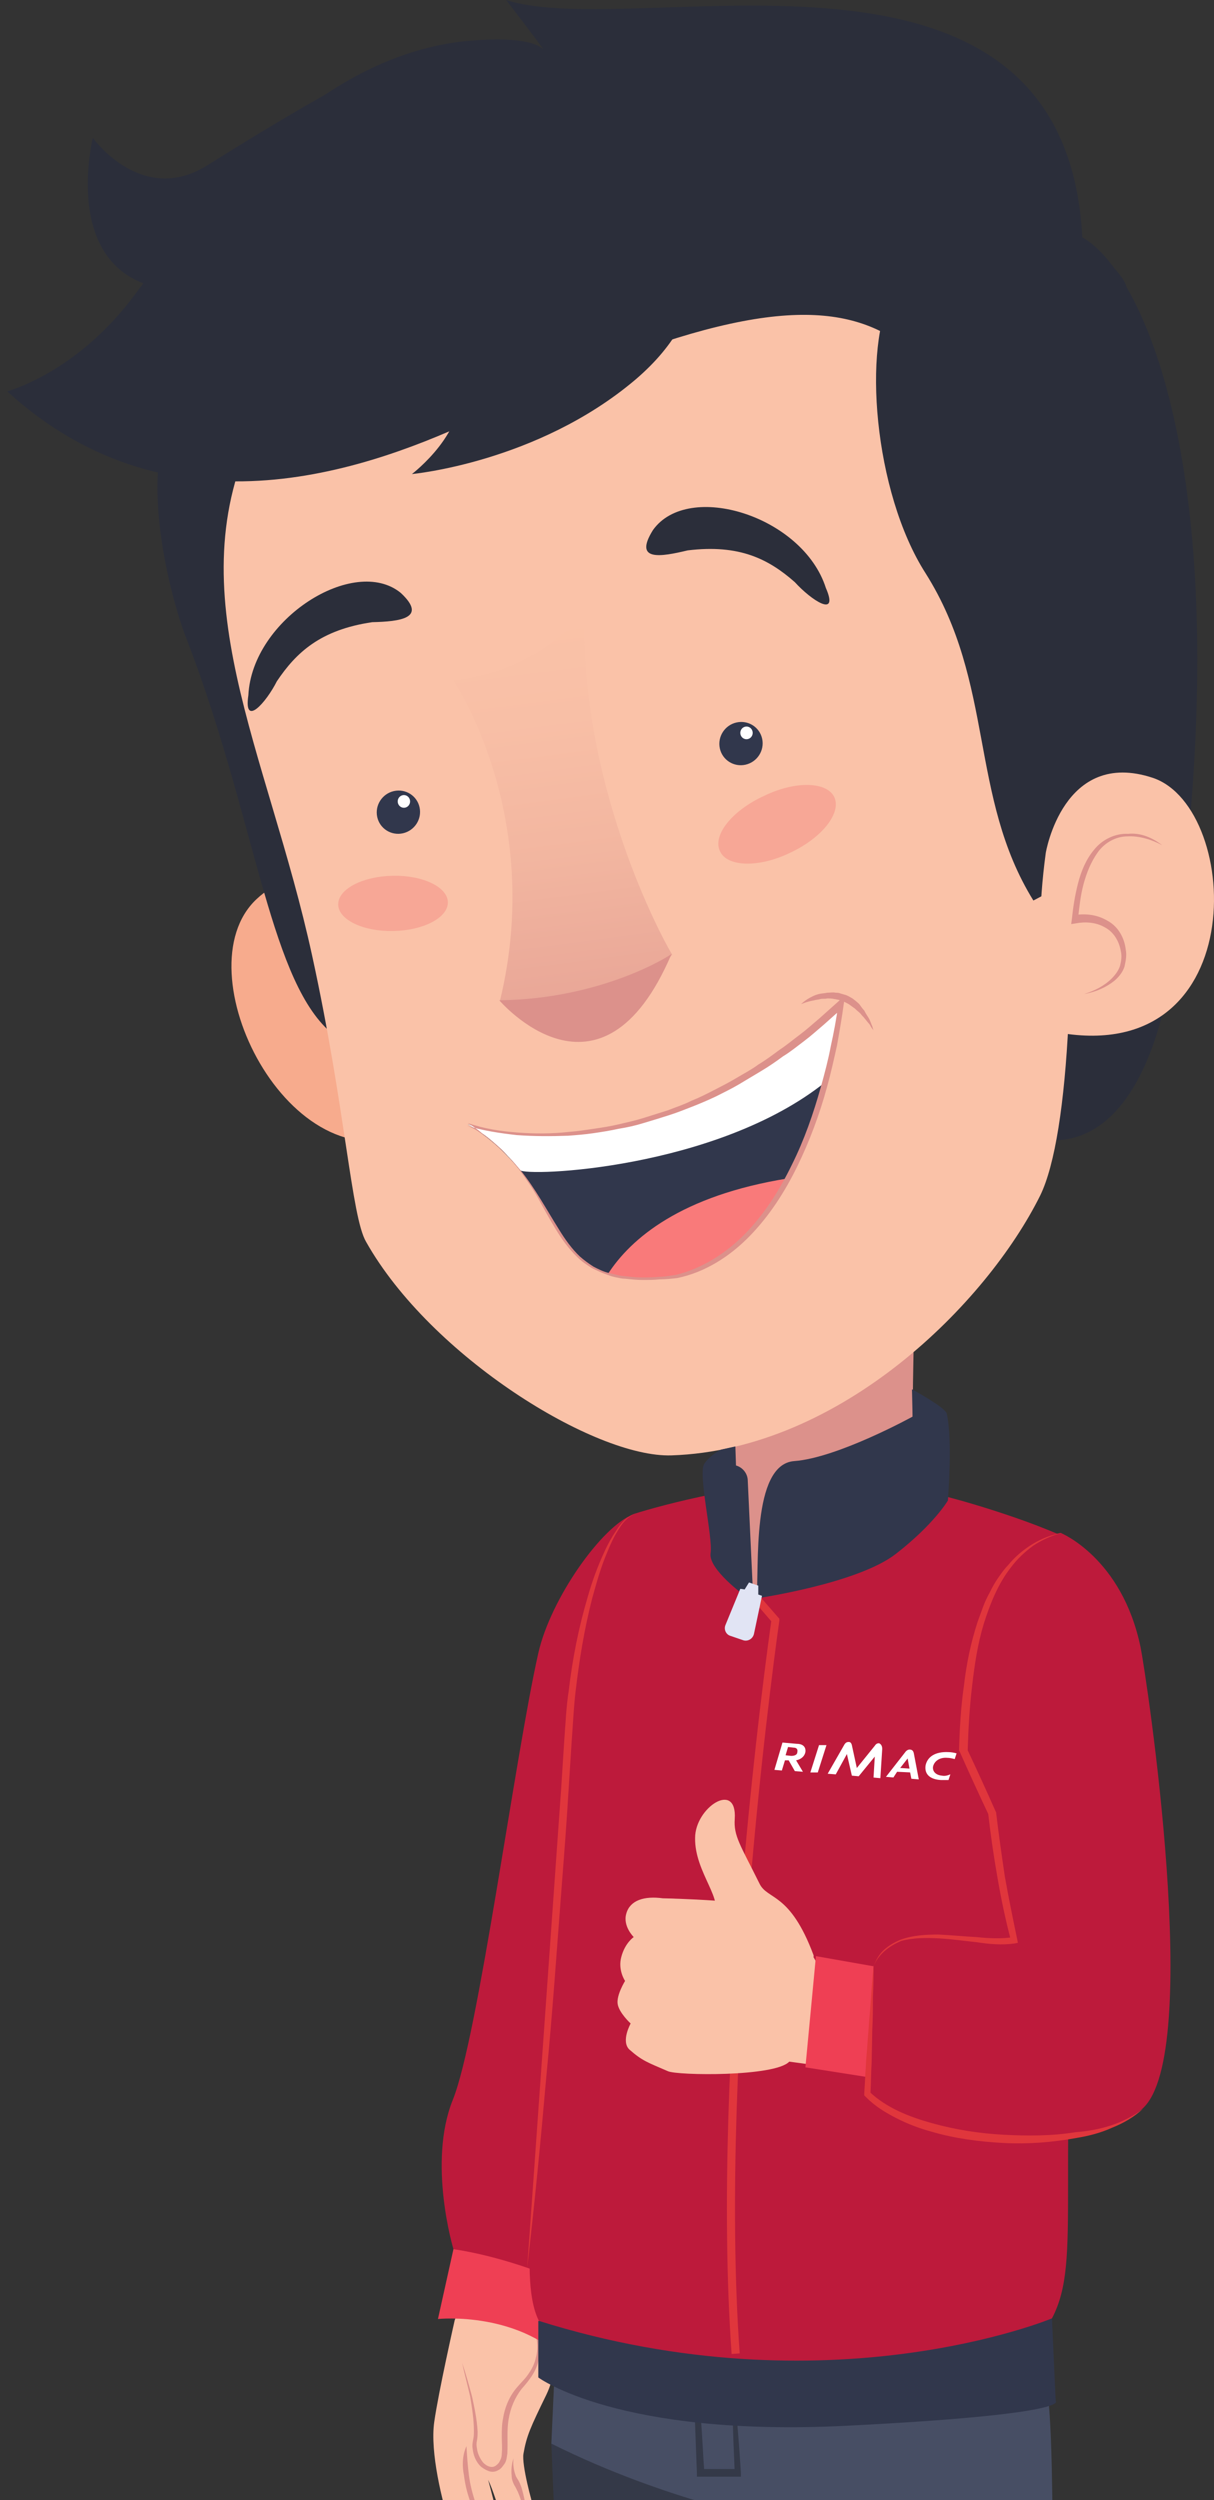 <svg xmlns="http://www.w3.org/2000/svg" width="86" height="177" viewBox="0 0 86 177" fill="none">
<rect x="0" y="0" width="86" height="177" fill="#333333" stroke="none"/>
<path d="M34.097 159.228C34.097 159.228 36.028 159.453 37.433 161.567C39.233 164.267 39.847 167.146 38.706 169.531C37.565 171.87 37.301 172.455 37.082 173.715C36.95 174.48 37.653 177.134 37.872 177.719C38.223 178.934 37.301 179.069 37.301 179.069C37.696 179.924 37.257 180.509 37.038 180.509C35.941 180.374 35.282 176.999 34.58 175.56C34.58 175.56 35.677 179.519 35.853 181.409C35.984 183.163 34.317 183.028 33.834 181.139C33.834 181.139 32.473 180.644 31.902 178.889C31.332 177.134 30.454 173.625 30.761 171.465C31.069 169.306 32.21 164.267 32.21 164.267L34.097 159.228Z" fill="#FAC2A8"/>
<path d="M32.737 167.278C33 168.043 33.219 168.853 33.439 169.663C33.614 170.473 33.79 171.282 33.834 172.137C33.834 172.362 33.834 172.542 33.79 172.767C33.746 172.947 33.746 173.127 33.79 173.352C33.834 173.712 34.01 174.072 34.229 174.342C34.492 174.612 34.843 174.747 35.107 174.567C35.239 174.477 35.37 174.342 35.414 174.207C35.502 174.072 35.546 173.892 35.546 173.712C35.59 173.307 35.546 172.902 35.546 172.497C35.546 172.092 35.546 171.642 35.633 171.237C35.765 170.383 36.116 169.573 36.687 168.943C36.95 168.628 37.258 168.358 37.477 167.998C37.697 167.683 37.872 167.323 37.96 166.918C38.179 166.153 38.048 165.298 37.653 164.579C38.135 165.253 38.355 166.108 38.179 166.963C38.048 167.818 37.477 168.538 36.95 169.123C36.468 169.753 36.16 170.473 36.029 171.282C35.897 172.047 35.985 172.857 35.941 173.712C35.897 173.937 35.897 174.162 35.765 174.387C35.633 174.567 35.502 174.792 35.282 174.882C35.063 175.017 34.8 175.017 34.58 174.927C34.361 174.837 34.141 174.702 34.01 174.567C33.702 174.252 33.527 173.802 33.483 173.352C33.439 173.127 33.483 172.902 33.527 172.677C33.571 172.497 33.571 172.272 33.571 172.092C33.571 171.282 33.439 170.473 33.307 169.663C33.132 168.898 32.912 168.088 32.737 167.278Z" fill="#DC918B"/>
<path d="M33.044 173.177C33.088 173.897 33.132 174.572 33.219 175.246C33.307 175.921 33.483 176.596 33.702 177.226C33.79 177.541 33.966 177.856 34.097 178.171C34.229 178.486 34.404 178.756 34.58 179.116C34.712 179.431 34.8 179.881 34.624 180.196C34.492 180.556 34.185 180.78 33.834 180.915C34.141 180.735 34.404 180.466 34.492 180.151C34.58 179.836 34.492 179.521 34.361 179.206C34.229 178.936 34.01 178.621 33.834 178.306C33.658 177.991 33.527 177.676 33.395 177.316C33.132 176.641 32.956 175.966 32.868 175.246C32.737 174.617 32.737 173.852 33.044 173.177Z" fill="#DC918B"/>
<path d="M36.379 174.031C36.335 174.436 36.379 174.841 36.511 175.201C36.554 175.381 36.686 175.516 36.774 175.696C36.862 175.875 36.95 176.1 36.993 176.28C37.213 177.09 37.345 177.9 37.389 178.71C37.169 177.945 36.993 177.135 36.686 176.415C36.598 176.235 36.511 176.055 36.423 175.92C36.335 175.741 36.247 175.516 36.247 175.291C36.203 174.841 36.247 174.436 36.379 174.031Z" fill="#DC918B"/>
<path d="M32.123 159.226L31.025 164.175C31.025 164.175 36.951 163.546 40.462 167.55L41.428 160.261C41.472 160.261 39.146 158.191 32.123 159.226Z" fill="#EF3F54"/>
<path d="M32.122 159.229C32.122 159.229 30.279 153.11 32.078 148.656C33.878 144.201 36.468 124.405 38.136 117.026C39.013 113.157 42.657 108.028 44.851 107.218C46.607 106.543 47.09 125.8 47.441 128.274C45.29 134.618 41.91 143.707 41.91 144.516C41.91 151.535 38.662 161.029 38.662 161.029C38.662 161.029 35.458 159.724 32.122 159.229Z" fill="#BD1A3B"/>
<path d="M40.461 142.039L39.056 173.039C39.056 173.039 48.844 178.303 56.57 178.663C62.144 206.873 60.827 208.807 61.31 211.507C61.574 212.857 63.022 235.263 62.89 236.073C62.715 236.882 62.583 238.277 62.803 239.222C62.978 239.942 62.539 243.676 62.539 243.676C62.539 243.676 64.778 244.351 67.631 244.666C70.484 244.981 74.171 243.946 75.268 243.946C75.268 243.946 74.961 241.967 75.268 240.707C75.531 239.672 74.61 238.367 74.961 237.242C75.268 236.118 75.707 230.134 75.707 223.7C75.707 216.006 75.268 209.707 74.478 207.413C74.785 186.716 74.522 174.658 74.478 173.579C74.346 168.764 73.732 165.165 73.732 163.86C73.732 162.556 72.766 141.814 72.766 141.814L40.461 142.039Z" fill="#474E64"/>
<path d="M51.784 167.057C51.915 168.362 52.047 169.712 52.179 171.062C52.31 172.411 52.398 173.716 52.486 175.066V175.336H52.223H49.589H49.37V175.111C49.326 173.941 49.282 172.771 49.238 171.602C49.194 170.432 49.194 169.262 49.15 168.092L49.282 168.227C48.623 168.137 48.009 168.047 47.35 167.957H47.307V167.912C47.394 167.552 47.526 167.237 47.614 166.877C47.526 167.237 47.482 167.597 47.394 167.912L47.35 167.822C48.009 167.867 48.667 167.912 49.282 167.957H49.413V168.092C49.501 169.262 49.589 170.432 49.677 171.557C49.765 172.726 49.809 173.896 49.896 175.021L49.633 174.796H52.267L52.047 175.066C52.003 173.716 51.915 172.411 51.915 171.062C51.784 169.712 51.784 168.407 51.784 167.057Z" fill="#343948"/>
<path d="M74.479 160.531L74.435 164.13C74.435 164.13 62.101 166.425 59.95 166.56C57.799 166.65 56.57 162.871 56.57 162.871L58.809 160.756L74.479 160.531Z" fill="#EF3F54"/>
<path d="M38.88 159.544L38.441 163.144C38.441 163.144 46.254 165.798 48.361 166.158C50.468 166.563 52.223 163.009 52.223 163.009L50.292 160.624L38.88 159.544Z" fill="#EF3F54"/>
<path d="M39.056 172.996C39.056 172.996 40.11 198.236 40.11 199.361C40.11 200.486 40.9 237.244 40.592 238.054C40.285 238.864 39.802 242.868 39.802 242.868C39.802 242.868 43.094 244.218 45.245 244.353C47.22 244.488 48.186 244.623 53.585 243.318C53.146 239.989 53.19 236.254 53.19 235.13C53.19 234.005 54.331 221.182 54.331 219.382C54.331 217.583 55.253 207.145 54.155 202.645C53.804 201.296 55.121 178.485 55.121 178.485C55.121 178.485 47.352 177.135 39.056 172.996Z" fill="#343948"/>
<path d="M38.134 164.31V168.314C38.134 168.314 43.797 172.543 59.949 171.733C76.102 170.923 74.785 169.979 74.785 169.979L74.478 163.185L38.134 164.31Z" fill="#31374C"/>
<path d="M75.356 108.789C75.356 108.789 72.898 107.619 68.201 106.269C65.129 105.414 62.539 104.829 59.115 104.829C53.365 104.784 46.781 106.584 44.938 107.169C43.006 107.799 40.812 114.818 40.373 122.286C40.022 128.09 39.319 136.594 38.793 146.582C38.485 152.116 36.51 161.024 38.178 164.309C58.676 170.743 74.522 164.129 74.522 164.129C76.76 159.855 74.609 154.321 76.672 129.53C77.638 117.427 75.356 108.789 75.356 108.789Z" fill="#BD1A3B"/>
<path d="M44.893 107.216C44.367 107.441 44.015 107.936 43.752 108.386C43.445 108.881 43.225 109.376 43.006 109.916C42.567 110.951 42.26 112.03 41.952 113.155C41.382 115.36 41.031 117.564 40.767 119.814C40.636 120.939 40.592 122.064 40.504 123.188L40.285 126.608C40.153 128.857 39.977 131.152 39.802 133.402C39.45 137.946 39.143 142.49 38.704 146.989C38.309 151.534 37.87 156.033 37.344 160.577L39.275 133.357L39.758 126.563L39.977 123.144C40.065 122.019 40.109 120.849 40.285 119.724C40.548 117.475 40.987 115.225 41.645 113.02C41.952 111.94 42.347 110.861 42.83 109.826C43.05 109.331 43.357 108.791 43.664 108.341C43.971 107.846 44.367 107.396 44.893 107.216Z" fill="#E0363C"/>
<path d="M64.821 91.693L51.477 92.098C51.477 92.098 52.136 98.981 52.18 108.43C52.18 110.229 53.145 112.749 53.145 112.749C53.145 112.749 58.939 111.984 64.865 105.28C64.426 103.526 64.821 91.693 64.821 91.693Z" fill="#DC918B"/>
<path d="M51.828 166.653C50.336 145.687 54.33 116.892 54.637 114.778L52.969 112.843L53.364 112.483L55.208 114.598V114.733C55.164 115.047 50.862 145.012 52.399 166.608L51.828 166.653Z" fill="#E0363C"/>
<path d="M27.029 70.414C27.029 70.414 23.518 58.626 18.163 63.665C12.808 68.704 20.533 84.092 29.136 80.177C29.136 80.222 31.155 78.468 27.029 70.414Z" fill="#F7AB8D"/>
<path d="M15.048 26.908C8.552 28.933 11.844 41.711 13.161 45.085C18.033 57.683 18.998 68.886 23.212 72.89C23.212 72.89 25.626 23.624 15.048 26.908Z" fill="#2B2E3A"/>
<path d="M83.124 67.487C83.08 68.027 81.72 82.11 73.38 80.625L74.038 71.852L83.124 67.487Z" fill="#2B2E3A"/>
<path d="M74.611 21.598C74.611 21.598 25.451 15.479 18.121 30.326C12.371 41.934 18.955 53.137 22.115 67.67C24.485 78.513 24.881 86.117 25.934 87.916C30.499 96.015 42.13 103.214 47.573 103.034C59.6 102.629 69.915 92.236 73.69 84.632C75.796 80.313 76.367 67.175 75.358 51.743C74.524 38.515 76.674 26.547 74.611 21.598Z" fill="#FAC2A8"/>
<path d="M52.812 54.137C53.641 53.95 54.17 53.13 53.993 52.305C53.816 51.48 53.002 50.962 52.173 51.148C51.344 51.334 50.815 52.155 50.992 52.98C51.169 53.805 51.984 54.323 52.812 54.137Z" fill="#31374C"/>
<path d="M52.986 52.321C53.221 52.263 53.366 52.02 53.309 51.778C53.252 51.537 53.014 51.389 52.779 51.448C52.543 51.506 52.399 51.749 52.456 51.991C52.513 52.232 52.75 52.38 52.986 52.321Z" fill="white"/>
<path opacity="0.2" d="M23.958 64.023C23.958 65.103 25.713 65.958 27.864 65.913C30.015 65.868 31.727 64.968 31.727 63.888C31.727 62.809 29.971 61.954 27.82 61.999C25.669 62.044 23.958 62.944 23.958 64.023Z" fill="#EF3F54"/>
<path opacity="0.2" d="M50.996 60.245C51.479 61.37 53.717 61.46 55.956 60.38C58.194 59.345 59.599 57.59 59.116 56.466C58.633 55.341 56.395 55.251 54.156 56.331C51.874 57.365 50.469 59.12 50.996 60.245Z" fill="#EF3F54"/>
<path d="M28.542 58.993C29.371 58.807 29.9 57.987 29.723 57.161C29.547 56.336 28.732 55.818 27.903 56.005C27.074 56.191 26.545 57.011 26.722 57.836C26.898 58.661 27.714 59.179 28.542 58.993Z" fill="#31374C"/>
<path d="M28.716 57.174C28.951 57.115 29.096 56.872 29.039 56.631C28.982 56.39 28.744 56.242 28.509 56.3C28.273 56.359 28.129 56.602 28.186 56.843C28.243 57.084 28.48 57.232 28.716 57.174Z" fill="white"/>
<path d="M19.613 48.231C20.974 46.207 22.686 44.587 26.373 44.047C28.304 44.002 30.323 43.777 28.392 41.977C25.1 39.278 17.857 43.822 17.594 49.221C17.243 51.561 18.867 49.716 19.613 48.231Z" fill="#2B2E3A"/>
<path d="M56.307 41.215C54.464 39.595 52.401 38.515 48.714 38.965C46.826 39.415 44.851 39.775 46.256 37.525C48.758 34.016 56.878 36.535 58.502 41.62C59.467 43.824 57.448 42.474 56.307 41.215Z" fill="#2B2E3A"/>
<path opacity="0.6" d="M41.385 43.239C41.385 43.239 38.576 47.423 32.123 48.188C32.123 48.188 38.62 57.681 35.415 70.864C35.415 70.864 42.482 74.058 47.617 67.579C47.574 67.579 41.078 56.421 41.385 43.239Z" fill="url(#paint0_linear_2603_756)"/>
<path d="M73.205 63.753C68.64 56.374 70.483 48.366 65.567 40.582C61.88 34.823 61.09 24.385 63.241 20.786C63.241 20.786 76.014 16.422 76.716 16.827C80.886 19.256 86.548 31.989 84.31 57.904L73.205 63.753Z" fill="#2B2E3A"/>
<path d="M74.083 60.38C74.083 60.38 75.312 52.956 81.676 55.071C88.041 57.23 88.743 76.082 74.346 72.978C74.346 72.978 73.029 68.119 74.083 60.38Z" fill="#FAC2A8"/>
<path d="M82.335 59.841C81.589 59.436 80.711 59.166 79.877 59.211C79.043 59.211 78.253 59.661 77.77 60.336C77.288 61.011 76.98 61.776 76.761 62.586C76.541 63.396 76.454 64.251 76.366 65.06L76.059 64.79C76.893 64.655 77.727 64.745 78.473 65.195C79.219 65.6 79.658 66.41 79.746 67.22C79.833 67.625 79.746 68.03 79.658 68.435C79.526 68.84 79.263 69.155 78.956 69.424C78.341 69.919 77.595 70.234 76.805 70.369C77.551 70.144 78.253 69.784 78.78 69.245C79.043 68.975 79.263 68.66 79.351 68.345C79.438 67.985 79.482 67.67 79.394 67.31C79.263 66.59 78.868 65.96 78.253 65.645C77.639 65.285 76.849 65.24 76.19 65.375L75.883 65.42L75.927 65.105C76.015 64.25 76.146 63.396 76.366 62.541C76.585 61.686 76.936 60.831 77.507 60.156C78.078 59.436 78.999 58.986 79.921 59.031C80.799 58.941 81.633 59.301 82.335 59.841Z" fill="#DC918B"/>
<path d="M35.37 70.817C35.37 70.817 42.569 79.275 47.573 67.532C47.573 67.577 42.744 70.727 35.37 70.817Z" fill="#DC918B"/>
<path d="M9.474 20.966C13.644 15.432 21.369 4.454 32.474 2.969C38.005 2.34 38.575 3.599 38.575 3.599C38.005 2.79 35.854 0 35.854 0C45.116 3.014 75.49 -6.884 76.675 16.872C78.518 18.402 79.659 19.662 79.791 20.291C80.45 23.306 64.341 39.953 64.429 32.259C64.78 25.735 65.175 24.881 62.541 23.531C57.757 21.056 50.295 21.911 34.098 29.515C26.505 33.069 12.371 38.513 0.52 27.715C0.52 27.67 5.305 26.5 9.474 20.966Z" fill="#2B2E3A"/>
<path d="M33.133 79.594C40.99 84.408 37.654 91.742 47.969 90.392C57.757 88.052 59.644 71.09 59.644 71.09C45.95 83.913 33.133 79.594 33.133 79.594Z" fill="#31374C"/>
<path d="M55.869 83.417C48.232 84.632 44.676 87.691 43.053 90.211C44.238 90.616 45.818 90.706 47.968 90.436C51.568 89.536 54.114 86.701 55.869 83.417Z" fill="#F97A7A"/>
<path d="M33.133 79.594C34.801 80.584 35.942 81.709 36.82 82.833C37.215 83.328 50.778 82.788 58.503 76.579C59.337 73.475 59.6 71.09 59.6 71.09C45.95 83.913 33.133 79.594 33.133 79.594Z" fill="white"/>
<path d="M34.142 80.269C34.493 80.494 34.801 80.764 35.108 81.034C35.415 81.304 35.722 81.574 36.03 81.889C36.337 82.204 36.6 82.519 36.864 82.834C37.917 84.138 38.707 85.623 39.585 87.018C40.024 87.738 40.507 88.413 41.078 88.953C41.385 89.223 41.692 89.448 42.043 89.672C42.394 89.853 42.745 90.032 43.14 90.123C43.316 90.168 43.535 90.212 43.711 90.257C43.887 90.302 44.106 90.347 44.282 90.347C44.677 90.392 45.072 90.437 45.467 90.437C45.862 90.437 46.257 90.437 46.696 90.392C47.091 90.392 47.486 90.302 47.881 90.257C49.724 89.808 51.436 88.728 52.797 87.333C54.158 85.938 55.211 84.273 56.089 82.474C56.967 80.719 57.625 78.829 58.152 76.94C58.415 75.995 58.679 75.005 58.854 74.06C59.074 73.07 59.249 72.126 59.381 71.136L59.732 71.316L58.371 72.531C57.889 72.936 57.45 73.34 56.967 73.7C56.484 74.06 56.001 74.465 55.474 74.78C54.992 75.14 54.465 75.5 53.938 75.815C53.411 76.13 52.885 76.445 52.358 76.76C51.831 77.075 51.261 77.345 50.734 77.615C50.163 77.885 49.637 78.11 49.066 78.335C48.495 78.559 47.925 78.784 47.354 78.964C46.784 79.144 46.213 79.324 45.599 79.504C45.028 79.684 44.413 79.819 43.843 79.909C43.228 80.044 42.658 80.134 42.043 80.224C41.429 80.314 40.858 80.359 40.243 80.404C39.014 80.449 37.829 80.449 36.6 80.359C35.415 80.224 34.186 80.044 33.045 79.684C33.44 79.819 33.835 80.044 34.142 80.269ZM36.688 80.179C37.873 80.269 39.102 80.269 40.287 80.134C40.902 80.089 41.472 79.999 42.087 79.909C42.702 79.819 43.272 79.729 43.843 79.594C44.413 79.459 45.028 79.324 45.599 79.144C46.169 78.964 46.74 78.784 47.31 78.605C47.881 78.379 48.452 78.2 48.978 77.93C49.549 77.705 50.075 77.435 50.602 77.165C51.129 76.895 51.656 76.625 52.182 76.31C52.709 75.995 53.236 75.725 53.719 75.365C54.245 75.05 54.728 74.69 55.211 74.33C55.694 74.015 56.177 73.61 56.66 73.25C57.142 72.891 57.581 72.486 58.064 72.081L59.425 70.866L59.864 70.461L59.776 71.046C59.644 72.036 59.469 73.025 59.293 74.015C59.074 75.005 58.854 75.995 58.591 76.94C58.064 78.874 57.362 80.764 56.484 82.564C55.606 84.364 54.509 86.073 53.104 87.513C51.7 88.953 49.944 90.078 47.969 90.482C47.574 90.527 47.135 90.572 46.74 90.572C46.345 90.617 45.906 90.617 45.511 90.617C45.116 90.617 44.677 90.572 44.282 90.527C44.062 90.527 43.887 90.482 43.667 90.437C43.448 90.392 43.272 90.347 43.053 90.257C42.658 90.123 42.263 89.942 41.911 89.763C41.56 89.538 41.209 89.313 40.902 88.998C40.287 88.413 39.805 87.738 39.366 87.018C38.927 86.298 38.532 85.578 38.137 84.858C37.742 84.138 37.259 83.464 36.776 82.789C36.513 82.474 36.249 82.159 35.986 81.844C35.722 81.529 35.415 81.259 35.108 80.989C34.801 80.719 34.493 80.449 34.142 80.224C33.835 79.954 33.484 79.729 33.133 79.504C34.274 79.909 35.459 80.089 36.688 80.179Z" fill="#DC918B"/>
<path d="M56.747 71.09C56.747 71.09 57.142 70.91 57.669 70.82C57.8 70.775 57.976 70.775 58.108 70.73C58.283 70.685 58.459 70.73 58.59 70.685C58.766 70.685 58.942 70.685 59.117 70.73C59.205 70.73 59.293 70.775 59.38 70.775L59.644 70.865C59.819 70.91 59.951 71 60.127 71.09C60.258 71.18 60.434 71.315 60.566 71.405C60.697 71.54 60.829 71.63 60.961 71.764C61.048 71.9 61.18 71.99 61.268 72.124C61.356 72.215 61.444 72.349 61.531 72.439C61.619 72.529 61.663 72.619 61.707 72.709C61.795 72.844 61.883 72.934 61.883 72.934C61.883 72.934 61.839 72.844 61.795 72.664C61.707 72.484 61.663 72.26 61.487 71.99C61.4 71.855 61.312 71.719 61.224 71.54C61.092 71.405 61.005 71.27 60.873 71.09C60.741 70.955 60.566 70.82 60.39 70.685C60.215 70.595 60.039 70.46 59.819 70.415L59.512 70.325C59.424 70.28 59.293 70.28 59.205 70.28C58.986 70.235 58.81 70.28 58.59 70.28C58.415 70.325 58.195 70.325 58.02 70.37C57.844 70.415 57.713 70.46 57.537 70.55C57.054 70.775 56.747 71.09 56.747 71.09Z" fill="#DC918B"/>
<path d="M48.888 16.824C48.888 16.824 51.127 21.683 44.982 26.902C38.047 32.751 29.18 33.561 29.18 33.561C29.18 33.561 33.218 30.502 32.472 27.172C31.375 22.268 40.154 14.169 40.154 14.169L48.888 16.824Z" fill="#2B2E3A"/>
<path d="M28.743 3.87C28.743 3.87 25.802 4.725 14.697 11.698C10.045 14.623 6.577 9.764 6.577 9.764C6.577 9.764 3.592 21.732 14.829 20.472C26.066 19.167 28.743 3.87 28.743 3.87Z" fill="#2B2E3A"/>
<path d="M64.648 100.289C64.648 100.289 59.337 103.213 56.265 103.438C53.192 103.663 53.807 111.132 53.587 113.157C53.587 113.157 60.742 112.122 63.463 110.007C66.185 107.893 67.15 106.228 67.15 106.228C67.15 106.228 67.501 101.864 67.063 100.064C66.931 99.614 64.605 98.354 64.605 98.354L64.648 100.289Z" fill="#31374C"/>
<path d="M51.084 102.625C51.084 102.625 50.382 102.94 49.899 103.614C49.416 104.289 50.514 108.834 50.338 109.958C50.163 111.083 52.708 112.928 52.708 112.928L53.323 112.388L52.972 104.829C52.972 104.334 52.621 103.884 52.138 103.749L52.094 102.4L51.084 102.625Z" fill="#31374C"/>
<path d="M53.98 112.976L53.717 112.886V112.256L53.059 112.031L52.751 112.526L52.444 112.481L51.391 115.046C51.259 115.361 51.435 115.721 51.742 115.811L52.664 116.126C52.971 116.216 53.322 116.036 53.41 115.676L53.98 112.976Z" fill="#E1E4F4"/>
<path d="M62.277 123.412C62.146 123.412 62.058 123.457 61.97 123.592L60.697 125.167L60.346 123.547C60.302 123.367 60.214 123.322 60.127 123.322C59.995 123.322 59.907 123.367 59.819 123.502L58.634 125.572L59.205 125.617L59.995 124.177L60.346 125.707L60.829 125.752L61.97 124.357L61.882 125.842L62.365 125.887L62.497 123.817C62.497 123.547 62.365 123.457 62.277 123.412Z" fill="white"/>
<path d="M58.02 123.547L57.406 125.481H57.932L58.547 123.547H58.02Z" fill="white"/>
<path d="M57.054 124.039C57.098 123.769 56.967 123.454 56.44 123.454L55.431 123.364L54.86 125.298L55.387 125.343L55.606 124.623H55.869L56.308 125.388L56.879 125.433L56.396 124.623C56.835 124.533 57.011 124.264 57.054 124.039ZM56.045 124.309L55.65 124.264L55.825 123.679L56.221 123.724C56.44 123.724 56.528 123.859 56.484 124.039C56.484 124.219 56.308 124.309 56.045 124.309Z" fill="white"/>
<path d="M64.561 125.928L65.087 125.973L64.736 124.129C64.692 123.904 64.561 123.859 64.429 123.859C64.341 123.859 64.253 123.904 64.166 123.994L62.761 125.793L63.288 125.838L63.551 125.433L64.473 125.478L64.561 125.928ZM63.77 125.164L64.297 124.489L64.429 125.208L63.77 125.164Z" fill="white"/>
<path d="M66.71 125.705C66.271 125.66 66.051 125.39 66.095 125.075C66.183 124.67 66.578 124.4 67.105 124.445C67.28 124.445 67.456 124.49 67.631 124.535L67.763 124.131C67.631 124.086 67.368 124.041 67.192 124.041C66.271 123.996 65.7 124.355 65.568 124.985C65.481 125.57 65.832 125.974 66.666 126.019C66.841 126.019 66.973 126.019 67.192 126.019L67.324 125.615C67.105 125.705 66.929 125.75 66.71 125.705Z" fill="white"/>
<path d="M44.675 143.254C44.675 143.254 43.841 142.489 43.753 141.859C43.665 141.23 44.28 140.24 44.28 140.24C44.28 140.24 43.753 139.475 44.016 138.53C44.28 137.54 44.894 137.135 44.894 137.135C44.894 137.135 44.104 136.37 44.367 135.471C44.631 134.526 45.64 134.211 46.957 134.391C46.957 134.391 54.331 134.526 55.297 135.381C56.657 136.55 58.413 139.97 58.413 139.97C59.642 141.14 59.247 146.404 59.247 146.404L55.911 145.954C54.902 147.034 47.967 146.944 47.308 146.629C45.86 145.999 45.509 145.909 44.587 145.099C43.972 144.514 44.675 143.254 44.675 143.254Z" fill="#FAC2A8"/>
<path d="M52.05 128.767C51.962 129.982 52.445 130.612 53.806 133.356C54.376 134.526 55.956 133.941 57.624 138.396C58.063 139.61 49.987 136.191 50.47 135.696C51.435 134.616 49.197 132.592 49.241 130.117C49.241 127.957 52.225 126.023 52.05 128.767Z" fill="#FAC2A8"/>
<path d="M46.123 134.438C46.123 134.438 50.029 134.123 50.688 135.563C51.346 136.958 50.731 137.678 49.941 137.768C49.941 137.768 50.556 138.262 50.424 139.297C50.293 140.332 49.415 140.467 48.493 140.602C47.571 140.737 45.113 140.332 45.113 140.332L46.123 134.438Z" fill="#FAC2A8"/>
<path d="M57.801 138.485L63.419 139.475L62.498 147.213L57.055 146.358L57.801 138.485Z" fill="#EF3F54"/>
<path d="M61.881 139.206C63.373 135.561 68.991 137.901 71.844 137.406C70.747 132.997 70.264 128.408 70.264 128.408L68.201 123.954C68.421 113.695 71.274 109.376 75.136 108.521C75.136 108.521 79.482 110.276 80.799 116.62C81.194 118.554 85.276 145.415 80.93 149.284C77.024 152.748 64.997 151.984 61.398 148.339L61.881 139.206Z" fill="#BD1A3B"/>
<path d="M61.879 139.206C62.055 138.756 62.274 138.351 62.626 138.036C62.977 137.721 63.372 137.496 63.811 137.316C64.689 137.001 65.61 136.956 66.488 136.956C67.41 137.001 68.288 137.091 69.166 137.136C70.043 137.226 70.965 137.271 71.799 137.136L71.624 137.406C71.229 135.921 70.921 134.437 70.658 132.907C70.395 131.422 70.175 129.892 70 128.363L70.043 128.498C69.341 127.013 68.639 125.483 67.981 123.998L67.937 123.954V123.909C67.981 122.379 68.068 120.849 68.288 119.319C68.463 117.79 68.771 116.305 69.253 114.82C69.385 114.46 69.517 114.1 69.648 113.74C69.78 113.38 69.956 113.02 70.131 112.705C70.307 112.346 70.482 112.031 70.702 111.716C70.921 111.401 71.141 111.086 71.404 110.816C71.887 110.231 72.458 109.736 73.116 109.331C73.774 108.926 74.477 108.656 75.223 108.521C74.521 108.701 73.818 109.016 73.204 109.421C72.589 109.871 72.063 110.366 71.624 110.951C70.702 112.121 70.131 113.56 69.692 114.955C69.253 116.395 69.034 117.88 68.858 119.409C68.683 120.894 68.595 122.424 68.551 123.954L68.507 123.819C69.21 125.303 69.868 126.743 70.526 128.228L70.57 128.318V128.363C70.746 129.847 70.965 131.377 71.185 132.862C71.448 134.347 71.755 135.831 72.063 137.316L72.106 137.541L71.887 137.586C70.965 137.721 70.043 137.631 69.166 137.496C68.288 137.406 67.366 137.271 66.488 137.226C65.61 137.181 64.689 137.181 63.855 137.406C62.977 137.766 62.23 138.351 61.879 139.206Z" fill="#E0363C"/>
<path d="M80.974 149.284C80.36 149.869 79.57 150.319 78.779 150.634C77.989 150.994 77.112 151.219 76.278 151.354C74.566 151.669 72.81 151.804 71.098 151.714C69.386 151.624 67.631 151.399 65.963 150.904C65.129 150.679 64.295 150.364 63.505 149.959C62.715 149.554 61.968 149.105 61.31 148.43L61.222 148.34V148.25C61.266 147.485 61.31 146.72 61.354 145.955L61.529 143.66C61.573 142.896 61.661 142.131 61.705 141.366C61.749 140.601 61.837 139.836 61.881 139.071C61.881 139.836 61.881 140.601 61.837 141.366C61.837 142.131 61.837 142.896 61.793 143.66L61.749 145.955C61.705 146.72 61.705 147.485 61.661 148.25L61.573 148.07C62.802 149.24 64.427 149.869 66.05 150.319C67.675 150.769 69.386 151.039 71.098 151.129C72.81 151.219 74.522 151.219 76.19 150.949C77.902 150.814 79.57 150.364 80.974 149.284Z" fill="#E0363C"/>
<defs>
<linearGradient id="paint0_linear_2603_756" x1="38.072" y1="43.68" x2="41.718" y2="71.439" gradientUnits="userSpaceOnUse">
<stop stop-color="#FAC2A8"/>
<stop offset="0.265" stop-color="#F7BCA5"/>
<stop offset="0.604" stop-color="#EDAD9B"/>
<stop offset="0.981" stop-color="#DD938C"/>
<stop offset="1" stop-color="#DC918B"/>
</linearGradient>
</defs>
</svg>